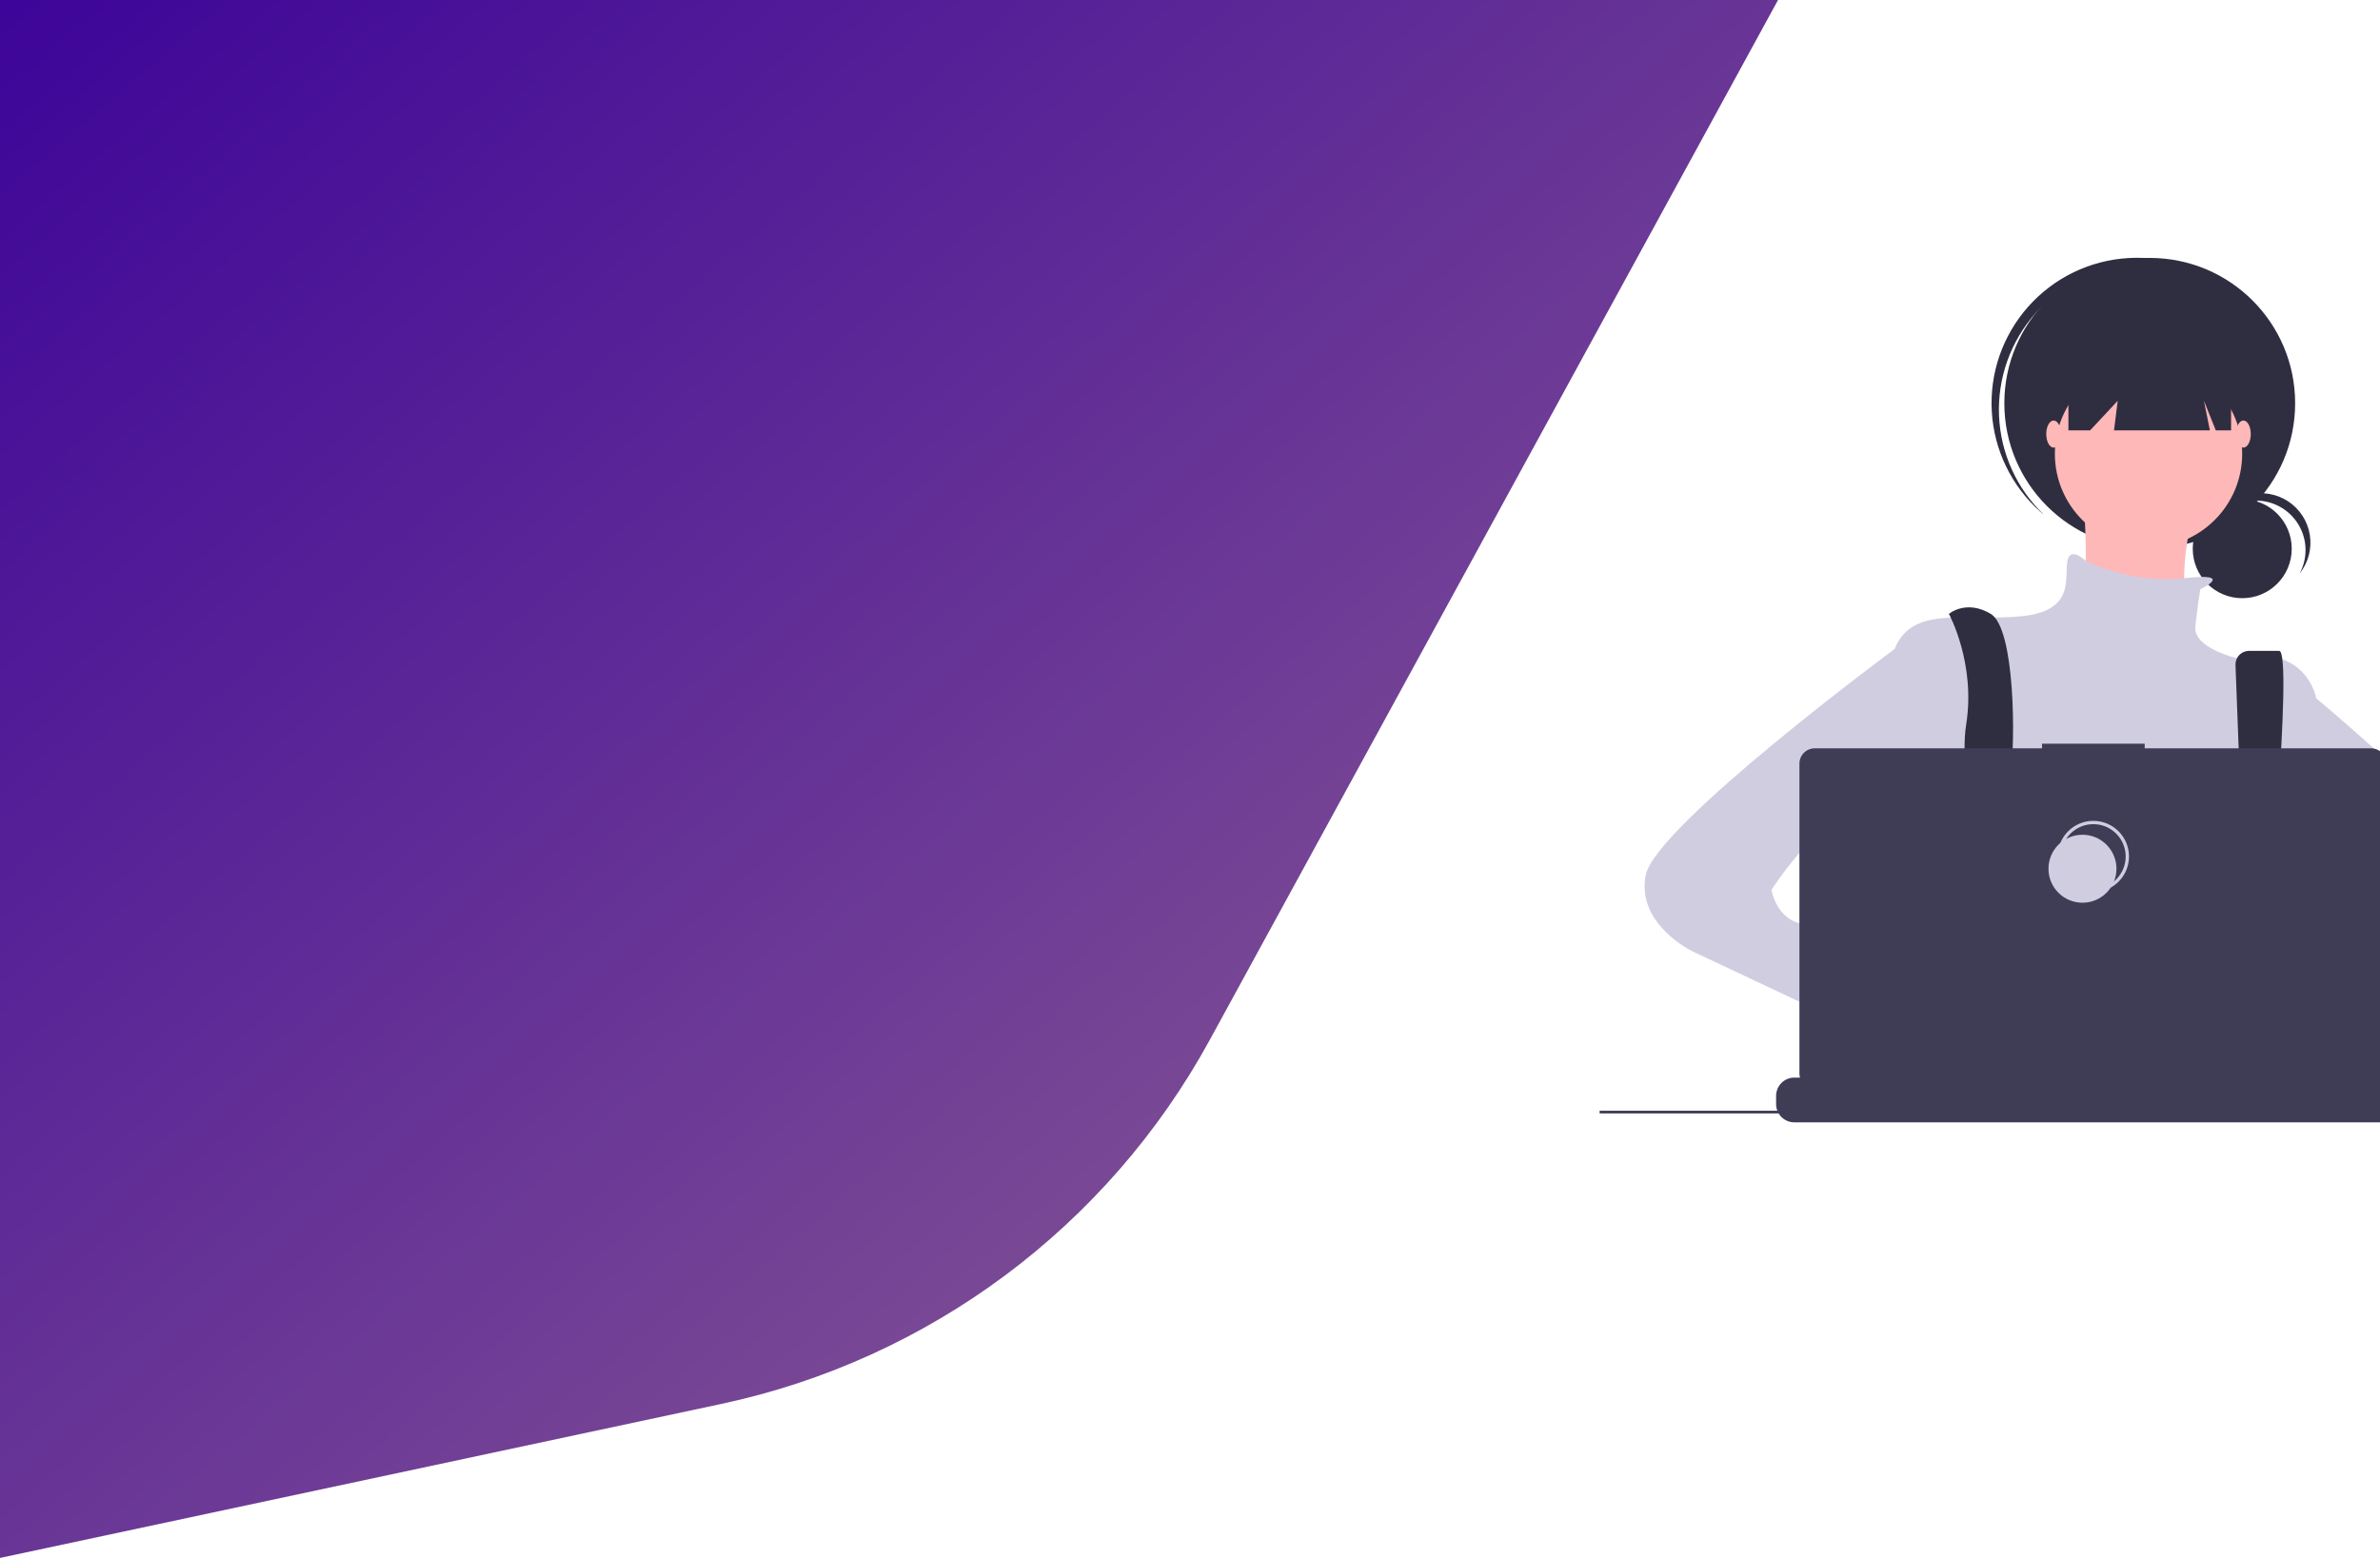 <svg width="1440" height="943" viewBox="0 0 1440 943" fill="none" xmlns="http://www.w3.org/2000/svg">
<path d="M731.98 629.325L1241.94 -304.141L-235.112 -32.917L-345.112 1016.58L436.409 849.668C562.323 822.775 670.252 742.316 731.98 629.325Z" fill="url(#paint0_linear)"/>
<path d="M1356.65 362.032C1373.19 362.032 1386.6 348.625 1386.6 332.087C1386.6 315.549 1373.19 302.142 1356.65 302.142C1340.11 302.142 1326.7 315.549 1326.7 332.087C1326.7 348.625 1340.11 362.032 1356.65 362.032Z" fill="#2F2E41"/>
<path d="M1365 302.967C1370.18 302.967 1375.27 304.313 1379.78 306.871C1384.29 309.43 1388.06 313.114 1390.71 317.564C1393.37 322.014 1394.83 327.077 1394.94 332.258C1395.05 337.439 1393.82 342.561 1391.36 347.123C1393.96 343.875 1395.85 340.121 1396.92 336.102C1397.98 332.083 1398.2 327.885 1397.55 323.778C1396.9 319.67 1395.41 315.742 1393.16 312.244C1390.91 308.746 1387.96 305.755 1384.49 303.461C1381.02 301.167 1377.11 299.621 1373.01 298.921C1368.91 298.221 1364.71 298.383 1360.68 299.396C1356.65 300.408 1352.87 302.25 1349.58 304.804C1346.3 307.358 1343.59 310.567 1341.61 314.227C1344.41 310.713 1347.97 307.875 1352.02 305.926C1356.07 303.976 1360.5 302.965 1365 302.967Z" fill="#2F2E41"/>
<path d="M1300.69 332.024C1349.28 332.024 1388.66 292.641 1388.66 244.06C1388.66 195.48 1349.28 156.097 1300.69 156.097C1252.1 156.097 1212.71 195.48 1212.71 244.06C1212.71 292.641 1252.1 332.024 1300.69 332.024Z" fill="#2F2E41"/>
<path d="M1231.64 189.483C1246.8 172.437 1267.99 161.947 1290.74 160.226C1313.49 158.505 1336.01 165.689 1353.57 180.26C1352.85 179.576 1352.13 178.887 1351.39 178.223C1333.95 162.729 1311.07 154.795 1287.78 156.166C1264.49 157.538 1242.7 168.101 1227.2 185.534C1211.7 202.968 1203.76 225.842 1205.12 249.128C1206.49 272.414 1217.05 294.204 1234.48 309.706C1235.23 310.37 1236 310.996 1236.76 311.63C1220.23 295.909 1210.46 274.382 1209.5 251.592C1208.55 228.802 1216.48 206.532 1231.64 189.483Z" fill="#2F2E41"/>
<path d="M1299.94 331.278C1331.24 331.278 1356.61 305.913 1356.61 274.624C1356.61 243.335 1331.24 217.97 1299.94 217.97C1268.65 217.97 1243.28 243.335 1243.28 274.624C1243.28 305.913 1268.65 331.278 1299.94 331.278Z" fill="#FFB8B8"/>
<path d="M1259.68 292.515C1259.68 292.515 1267.14 361.096 1255.21 368.551C1243.28 376.005 1323.8 386.442 1323.8 386.442C1323.8 386.442 1311.87 311.897 1341.69 292.515H1259.68Z" fill="#FFB8B8"/>
<path d="M1331.26 356.624C1331.26 356.624 1353.46 346.257 1321.48 349.949C1289.5 353.642 1261.91 339.478 1261.91 339.478C1261.91 339.478 1252.23 329.787 1250.73 340.224C1249.24 350.66 1255.21 370.042 1222.4 373.024C1189.6 376.005 1159.78 367.06 1147.85 389.423C1135.92 411.787 1141.88 508.696 1141.88 508.696C1141.88 508.696 1164.25 589.205 1182.14 601.132C1200.04 613.059 1356.61 596.659 1356.61 596.659L1401.34 516.15V422.223C1401.34 422.223 1395.38 389.423 1353.62 398.369C1353.62 398.369 1326.78 392.405 1328.27 378.987C1329.77 365.569 1331.26 356.624 1331.26 356.624Z" fill="#D0CDE1"/>
<path d="M1188.06 658.106C1188.98 654.091 1189.6 651.82 1189.6 651.82L1189.12 648.554L1184.21 615.199L1182.14 601.13C1200.03 593.676 1204.51 559.383 1204.51 559.383L1205.18 558.98L1208.24 557.154V557.145L1219.2 550.572L1219.42 550.44L1223.85 553.385L1232.84 559.383C1264.31 582.519 1296.35 582.108 1316.13 578.463C1328.21 576.233 1335.73 572.803 1335.73 572.803L1357.42 565.57L1358.09 565.348L1358.76 565.447L1371.48 567.372L1371.71 567.413L1372.77 567.57L1369.82 587.933L1365.55 617.528C1376.83 623.501 1386.86 634.723 1395.63 648.554C1397.58 651.615 1399.46 654.799 1401.28 658.106C1403.65 662.385 1405.91 666.836 1408.07 671.394C1408.33 671.937 1408.59 672.488 1408.84 673.039C1409.67 674.825 1410.5 676.627 1411.29 678.437H1184.11C1184.41 676.618 1184.7 674.882 1184.99 673.212C1185.01 673.155 1185.02 673.098 1185.02 673.039C1185.13 672.48 1185.23 671.937 1185.32 671.394C1186.32 665.964 1187.29 661.43 1188.06 658.106Z" fill="#2F2E41"/>
<path d="M1179.16 371.533C1179.16 371.533 1195.56 401.351 1189.6 438.623C1183.63 475.896 1207.49 568.332 1207.49 568.332L1225.39 563.859C1225.39 563.859 1213.46 486.332 1216.44 468.441C1219.42 450.551 1219.42 380.478 1204.51 371.533C1189.6 362.587 1179.16 371.533 1179.16 371.533Z" fill="#2F2E41"/>
<path d="M1352.57 402.52L1358.84 567.587L1370.77 575.041C1370.77 575.041 1387.92 393.896 1378.97 393.896H1360.77C1359.66 393.896 1358.55 394.123 1357.53 394.561C1356.51 395 1355.59 395.643 1354.82 396.449C1354.05 397.256 1353.46 398.21 1353.07 399.254C1352.69 400.297 1352.52 401.408 1352.57 402.52Z" fill="#2F2E41"/>
<path d="M1215.69 564.605C1219.81 564.605 1223.15 561.267 1223.15 557.15C1223.15 553.033 1219.81 549.696 1215.69 549.696C1211.58 549.696 1208.24 553.033 1208.24 557.15C1208.24 561.267 1211.58 564.605 1215.69 564.605Z" fill="#6C63FF"/>
<path d="M1364.81 572.059C1368.92 572.059 1372.26 568.722 1372.26 564.605C1372.26 560.488 1368.92 557.15 1364.81 557.15C1360.69 557.15 1357.35 560.488 1357.35 564.605C1357.35 568.722 1360.69 572.059 1364.81 572.059Z" fill="#6C63FF"/>
<path d="M1251.48 203.806V260.46H1264.6L1281.3 242.569L1279.07 260.46H1337.07L1333.49 242.569L1340.65 260.46H1349.9V203.806H1251.48Z" fill="#2F2E41"/>
<path d="M1242.53 270.897C1245 270.897 1247.01 267.226 1247.01 262.697C1247.01 258.168 1245 254.497 1242.53 254.497C1240.06 254.497 1238.06 258.168 1238.06 262.697C1238.06 267.226 1240.06 270.897 1242.53 270.897Z" fill="#FFB8B8"/>
<path d="M1357.35 270.897C1359.82 270.897 1361.82 267.226 1361.82 262.697C1361.82 258.168 1359.82 254.497 1357.35 254.497C1354.88 254.497 1352.88 258.168 1352.88 262.697C1352.88 267.226 1354.88 270.897 1357.35 270.897Z" fill="#FFB8B8"/>
<path d="M1387.92 563.859C1387.92 563.859 1320.07 551.187 1315.6 573.55C1311.13 595.914 1390.9 586.223 1390.9 586.223L1387.92 563.859Z" fill="#FFB8B8"/>
<path d="M1386.43 410.296C1386.43 410.296 1548.96 540.005 1519.14 571.314C1489.32 602.623 1375.99 593.677 1375.99 593.677L1383.45 556.405L1449.06 548.95L1416.25 516.15L1386.43 519.132V410.296Z" fill="#D0CDE1"/>
<path d="M1146.36 626.477L1167.23 642.877C1167.23 642.877 1182.14 689.095 1204.51 675.677C1226.88 662.259 1183.63 614.55 1183.63 614.55L1158.28 605.604L1146.36 626.477Z" fill="#FFB8B8"/>
<path d="M1167.23 386.442L1146.41 392.706C1146.41 392.706 1001.72 499.75 995.75 529.568C989.786 559.386 1024.08 575.786 1024.08 575.786L1153.81 636.913L1167.23 601.132L1106.09 569.823C1106.09 569.823 1110.57 560.877 1092.67 559.386C1074.78 557.896 1071.8 538.514 1071.8 538.514C1071.8 538.514 1107.59 483.35 1126.97 495.278C1146.36 507.205 1152.32 516.15 1152.32 516.15L1167.23 386.442Z" fill="#D0CDE1"/>
<path d="M1464.18 663.216V668.21C1464.18 669.581 1463.93 670.94 1463.43 672.217C1463.21 672.786 1462.94 673.336 1462.63 673.862C1461.65 675.508 1460.26 676.871 1458.59 677.817C1456.93 678.763 1455.05 679.26 1453.13 679.26H1085.67C1083.75 679.26 1081.87 678.763 1080.2 677.817C1078.54 676.871 1077.14 675.508 1076.16 673.862C1075.85 673.336 1075.59 672.786 1075.37 672.217C1074.87 670.94 1074.61 669.581 1074.62 668.21V663.216C1074.62 661.765 1074.9 660.328 1075.46 658.987C1076.01 657.646 1076.83 656.428 1077.85 655.402C1078.88 654.375 1080.1 653.562 1081.44 653.006C1082.78 652.451 1084.22 652.166 1085.67 652.166H1106.85V649.838C1106.85 649.777 1106.86 649.717 1106.88 649.661C1106.91 649.605 1106.94 649.554 1106.98 649.512C1107.03 649.469 1107.08 649.435 1107.13 649.412C1107.19 649.389 1107.25 649.377 1107.31 649.377H1118.36C1118.42 649.377 1118.48 649.389 1118.54 649.412C1118.59 649.435 1118.64 649.469 1118.69 649.512C1118.73 649.554 1118.76 649.605 1118.79 649.661C1118.81 649.717 1118.82 649.777 1118.82 649.838V652.166H1125.73V649.838C1125.73 649.777 1125.74 649.717 1125.76 649.661C1125.78 649.605 1125.82 649.554 1125.86 649.512C1125.9 649.469 1125.95 649.435 1126.01 649.412C1126.07 649.389 1126.13 649.377 1126.19 649.377H1137.24C1137.3 649.377 1137.36 649.389 1137.42 649.412C1137.47 649.435 1137.52 649.469 1137.56 649.512C1137.61 649.554 1137.64 649.605 1137.66 649.661C1137.69 649.717 1137.7 649.777 1137.7 649.838V652.166H1144.61V649.838C1144.61 649.777 1144.62 649.717 1144.65 649.661C1144.67 649.605 1144.7 649.554 1144.75 649.512C1144.79 649.469 1144.84 649.435 1144.9 649.412C1144.95 649.389 1145.01 649.377 1145.07 649.377H1156.12C1156.18 649.377 1156.24 649.389 1156.3 649.412C1156.36 649.435 1156.41 649.469 1156.45 649.512C1156.49 649.554 1156.53 649.605 1156.55 649.661C1156.57 649.717 1156.58 649.777 1156.58 649.838V652.166H1163.49V649.838C1163.49 649.777 1163.5 649.717 1163.52 649.661C1163.55 649.605 1163.58 649.554 1163.62 649.512C1163.67 649.469 1163.72 649.435 1163.77 649.412C1163.83 649.389 1163.89 649.377 1163.95 649.377H1175C1175.06 649.377 1175.12 649.389 1175.18 649.412C1175.23 649.435 1175.28 649.469 1175.33 649.512C1175.37 649.554 1175.4 649.605 1175.43 649.661C1175.45 649.717 1175.46 649.777 1175.46 649.838V652.166H1182.37V649.838C1182.37 649.777 1182.38 649.717 1182.4 649.661C1182.42 649.605 1182.46 649.554 1182.5 649.512C1182.54 649.469 1182.59 649.435 1182.65 649.412C1182.71 649.389 1182.77 649.377 1182.83 649.377H1193.88C1193.94 649.377 1194 649.389 1194.05 649.412C1194.11 649.435 1194.16 649.469 1194.2 649.512C1194.25 649.554 1194.28 649.605 1194.3 649.661C1194.33 649.717 1194.34 649.777 1194.34 649.838V652.166H1201.25V649.838C1201.25 649.777 1201.26 649.717 1201.29 649.661C1201.31 649.605 1201.34 649.554 1201.39 649.512C1201.43 649.469 1201.48 649.435 1201.54 649.412C1201.59 649.389 1201.65 649.377 1201.71 649.377H1212.76C1212.82 649.377 1212.88 649.389 1212.94 649.412C1213 649.435 1213.05 649.469 1213.09 649.512C1213.13 649.554 1213.17 649.605 1213.19 649.661C1213.21 649.717 1213.22 649.777 1213.22 649.838V652.166H1220.13V649.838C1220.13 649.777 1220.14 649.717 1220.16 649.661C1220.19 649.605 1220.22 649.554 1220.26 649.512C1220.31 649.469 1220.36 649.435 1220.41 649.412C1220.47 649.389 1220.53 649.377 1220.59 649.377H1307.16C1307.22 649.377 1307.28 649.389 1307.33 649.412C1307.39 649.435 1307.44 649.469 1307.48 649.512C1307.53 649.554 1307.56 649.605 1307.58 649.661C1307.61 649.717 1307.62 649.777 1307.62 649.838V652.166H1314.53V649.838C1314.53 649.777 1314.54 649.717 1314.56 649.661C1314.59 649.605 1314.62 649.554 1314.66 649.512C1314.71 649.469 1314.76 649.435 1314.81 649.412C1314.87 649.389 1314.93 649.377 1314.99 649.377H1326.04C1326.16 649.378 1326.28 649.427 1326.37 649.513C1326.45 649.599 1326.5 649.716 1326.5 649.838V652.166H1333.41V649.838C1333.41 649.777 1333.42 649.717 1333.44 649.661C1333.46 649.605 1333.5 649.554 1333.54 649.512C1333.58 649.469 1333.64 649.435 1333.69 649.412C1333.75 649.389 1333.81 649.377 1333.87 649.377H1344.92C1344.98 649.377 1345.04 649.389 1345.1 649.412C1345.15 649.435 1345.2 649.469 1345.25 649.512C1345.29 649.554 1345.32 649.605 1345.35 649.661C1345.37 649.717 1345.38 649.777 1345.38 649.838V652.166H1352.28V649.838C1352.28 649.777 1352.3 649.717 1352.32 649.661C1352.34 649.605 1352.38 649.554 1352.42 649.512C1352.46 649.469 1352.51 649.435 1352.57 649.412C1352.62 649.389 1352.68 649.377 1352.74 649.377H1363.8C1363.86 649.377 1363.92 649.389 1363.97 649.412C1364.03 649.435 1364.08 649.469 1364.12 649.512C1364.17 649.554 1364.2 649.605 1364.22 649.661C1364.25 649.717 1364.26 649.777 1364.26 649.838V652.166H1371.17V649.838C1371.17 649.777 1371.18 649.717 1371.2 649.661C1371.23 649.605 1371.26 649.554 1371.3 649.512C1371.35 649.469 1371.4 649.435 1371.45 649.412C1371.51 649.389 1371.57 649.377 1371.63 649.377H1382.68C1382.8 649.378 1382.92 649.428 1383 649.514C1383.09 649.6 1383.13 649.717 1383.13 649.838V652.166H1390.05V649.838C1390.05 649.777 1390.06 649.717 1390.08 649.661C1390.1 649.605 1390.14 649.554 1390.18 649.512C1390.22 649.469 1390.27 649.435 1390.33 649.412C1390.39 649.389 1390.45 649.377 1390.51 649.377H1401.56C1401.62 649.377 1401.68 649.389 1401.74 649.412C1401.79 649.435 1401.84 649.469 1401.88 649.512C1401.93 649.554 1401.96 649.605 1401.98 649.661C1402.01 649.717 1402.02 649.777 1402.02 649.838V652.166H1408.92V649.838C1408.92 649.777 1408.94 649.717 1408.96 649.661C1408.98 649.605 1409.02 649.554 1409.06 649.512C1409.1 649.469 1409.15 649.435 1409.21 649.412C1409.26 649.389 1409.32 649.377 1409.38 649.377H1420.44C1420.5 649.377 1420.56 649.389 1420.61 649.412C1420.67 649.435 1420.72 649.469 1420.76 649.512C1420.8 649.554 1420.84 649.605 1420.86 649.661C1420.88 649.717 1420.9 649.777 1420.9 649.838V652.166H1453.13C1454.58 652.166 1456.02 652.451 1457.36 653.006C1458.7 653.562 1459.92 654.375 1460.94 655.402C1461.97 656.428 1462.78 657.646 1463.34 658.987C1463.9 660.328 1464.18 661.765 1464.18 663.216Z" fill="#3F3D56"/>
<path d="M1571.03 672.213H967.854V673.858H1571.03V672.213Z" fill="#3F3D56"/>
<path d="M1434.59 452.89H1297.63V450.068H1235.52V452.89H1097.99C1095.54 452.89 1093.18 453.866 1091.44 455.603C1089.71 457.34 1088.73 459.697 1088.73 462.153V649.67C1088.73 652.126 1089.71 654.483 1091.44 656.22C1093.18 657.957 1095.54 658.933 1097.99 658.933H1434.59C1437.05 658.933 1439.4 657.957 1441.14 656.22C1442.88 654.483 1443.86 652.126 1443.86 649.67V462.153C1443.86 460.937 1443.62 459.732 1443.15 458.608C1442.69 457.485 1442 456.463 1441.14 455.603C1440.28 454.743 1439.26 454.061 1438.14 453.595C1437.01 453.13 1435.81 452.89 1434.59 452.89Z" fill="#3F3D56"/>
<path d="M1266.56 538.926C1277.92 538.926 1287.13 529.717 1287.13 518.357C1287.13 506.997 1277.92 497.788 1266.56 497.788C1255.2 497.788 1245.99 506.997 1245.99 518.357C1245.99 529.717 1255.2 538.926 1266.56 538.926Z" stroke="#D0CDE1" stroke-width="2" stroke-miterlimit="10"/>
<path d="M1259.98 546.331C1271.34 546.331 1280.55 537.122 1280.55 525.762C1280.55 514.402 1271.34 505.193 1259.98 505.193C1248.62 505.193 1239.41 514.402 1239.41 525.762C1239.41 537.122 1248.62 546.331 1259.98 546.331Z" fill="#D0CDE1"/>
<defs>
<linearGradient id="paint0_linear" x1="792" y1="971.5" x2="-66" y2="-25" gradientUnits="userSpaceOnUse">
<stop stop-color="#895B94"/>
<stop offset="1" stop-color="#390099"/>
</linearGradient>
</defs>
</svg>
